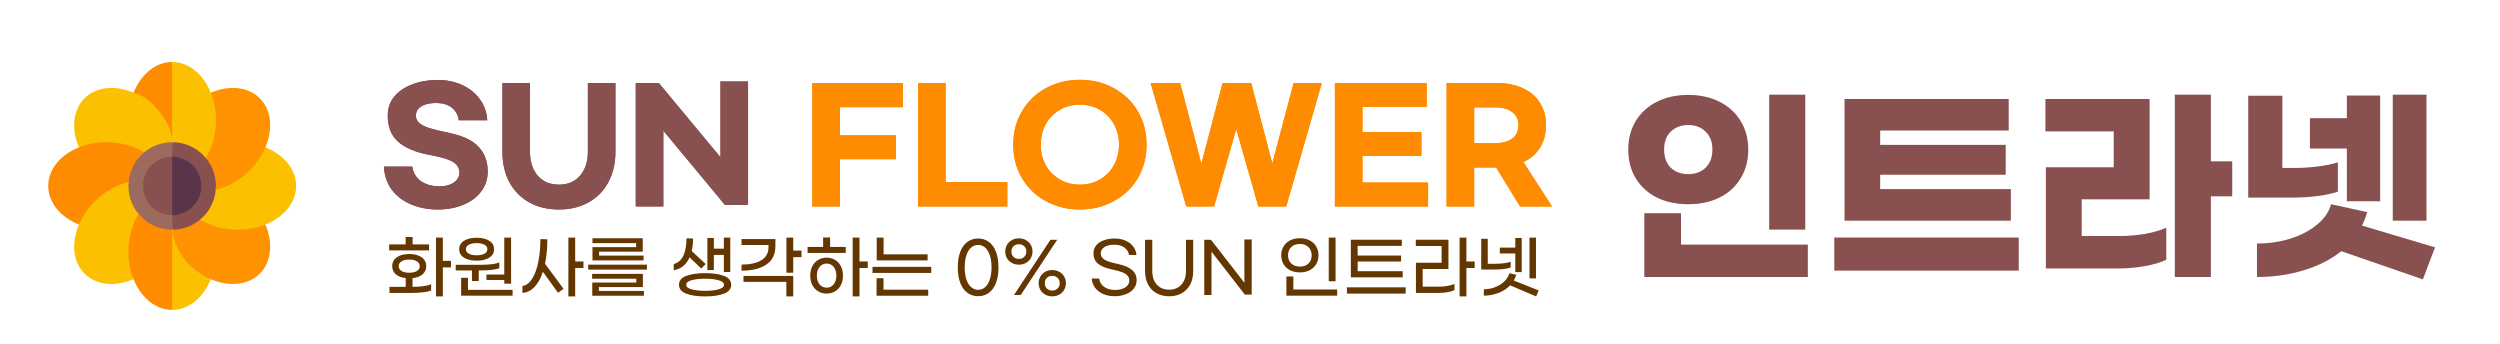 <svg width="363" height="50" viewBox="0 0 363 50" fill="none" xmlns="http://www.w3.org/2000/svg">
<rect width="363" height="50" fill="white"/>
<g clip-path="url(#clip0_23_148)">
<path d="M30.606 40.534C30.217 40.367 25.001 33.353 25.001 33.353C25.001 33.353 25 33.353 25 33.353L24.365 39.176L25 45C25.046 44.999 25.106 45 25.239 44.994C25.291 44.991 25.48 44.976 25.504 44.974C25.496 44.974 25.487 44.975 25.479 44.976C27.661 44.758 29.593 43.067 30.606 40.534Z" fill="#FBC000"/>
<path d="M27.246 38.231C29.006 39.991 31.402 41.233 33.824 41.232C35.345 41.232 36.727 40.729 37.728 39.728C39.408 38.048 39.687 35.296 38.535 32.606C38.141 32.764 29.069 31.875 29.069 31.875C29.11 31.84 25.047 33.353 25 33.353C25.228 35.179 25.988 36.801 27.246 38.231Z" fill="#FF9201"/>
<path d="M29.069 31.875L29.316 32.019C30.815 32.892 32.617 33.353 34.529 33.353C35.477 33.353 36.408 33.237 37.296 33.01C40.708 32.135 43 29.72 43 27C43 24.624 41.251 22.481 38.535 21.394C38.368 21.783 31.327 27.569 31.327 27.569L29.069 31.875Z" fill="#FBC000"/>
<path d="M37.728 14.272C36.048 12.592 33.295 12.313 30.606 13.465C30.764 13.859 29.875 22.931 29.875 22.931C29.855 22.908 31.344 27.381 31.327 27.569L31.601 27.497C34.259 26.795 36.591 24.841 37.944 22.555C39.738 19.524 39.651 16.196 37.728 14.272Z" fill="#FF9201"/>
<path d="M25 20.647L25.706 13.235L25 9C22.624 9 20.481 10.749 19.394 13.465L25 20.647Z" fill="#FF8C00"/>
<path d="M25 20.647H25.001C25.138 20.647 24.853 18.59 23.728 16.985C21.471 13.765 19.793 13.637 19.408 13.471C16.714 12.312 13.955 12.589 12.272 14.272C10.592 15.952 10.313 18.704 11.465 21.394C11.859 21.236 20.931 22.125 20.931 22.125L25 20.647Z" fill="#FBC000"/>
<path d="M29.875 22.931L30.019 22.684C31.403 20.308 31.669 17.277 31.01 14.704C30.15 11.348 27.798 9.076 25.132 9.004C25.088 9.002 25.044 9 25 9V20.647H25.001L29.875 22.931Z" fill="#FBC000"/>
<path d="M18.673 26.431L20.931 22.125L20.684 21.981C18.317 20.602 15.289 20.328 12.704 20.99C9.292 21.865 7 24.28 7 27C7 29.376 8.749 31.519 11.465 32.606L18.673 26.431Z" fill="#FF8C00"/>
<path d="M20.125 31.069C20.145 31.092 18.656 26.619 18.673 26.431L18.399 26.503C15.738 27.205 13.407 29.162 12.056 31.445C10.262 34.476 10.349 37.804 12.272 39.728C13.273 40.729 14.654 41.233 16.176 41.233C17.209 41.233 18.306 41 19.393 40.534C19.236 40.141 20.125 31.069 20.125 31.069Z" fill="#FBC000"/>
<path d="M25 33.353V45C22.28 45 19.864 42.708 18.99 39.296C18.329 36.716 18.6 33.687 19.981 31.316L20.125 31.069L25 33.353Z" fill="#FF8C00"/>
<path d="M18.647 27C18.647 30.509 21.491 33.353 25 33.353L25.706 27L25 20.647C21.491 20.647 18.647 23.491 18.647 27Z" fill="#9D6B5D"/>
<path d="M25 20.647V33.353C28.509 33.353 31.353 30.509 31.353 27C31.353 23.491 28.509 20.647 25 20.647Z" fill="#895050"/>
<path d="M20.765 27C20.765 29.339 22.661 31.235 25 31.235L25.706 27L25 22.765C22.661 22.765 20.765 24.661 20.765 27Z" fill="#895050"/>
<path d="M25 22.765V31.235C27.339 31.235 29.235 29.339 29.235 27C29.235 24.661 27.339 22.765 25 22.765Z" fill="#5A344B"/>
</g>
<path d="M63.558 11.61C64.878 11.61 66.073 11.859 67.144 12.358C68.215 12.857 69.065 13.553 69.696 14.448C70.341 15.328 70.693 16.333 70.752 17.462H66.616C66.499 16.67 66.154 16.054 65.582 15.614C65.01 15.174 64.247 14.954 63.294 14.954C62.385 14.954 61.673 15.123 61.16 15.46C60.647 15.783 60.39 16.223 60.39 16.78C60.39 17.22 60.551 17.579 60.874 17.858C61.197 18.137 61.688 18.386 62.348 18.606C63.023 18.811 63.998 19.046 65.274 19.31C67.254 19.721 68.669 20.403 69.52 21.356C70.385 22.295 70.818 23.475 70.818 24.898C70.818 26.013 70.495 26.988 69.85 27.824C69.219 28.66 68.354 29.298 67.254 29.738C66.154 30.193 64.929 30.42 63.58 30.42C62.113 30.42 60.793 30.163 59.62 29.65C58.461 29.151 57.537 28.433 56.848 27.494C56.173 26.555 55.807 25.455 55.748 24.194H59.862C59.979 25.059 60.39 25.756 61.094 26.284C61.813 26.797 62.737 27.054 63.866 27.054C64.687 27.054 65.362 26.871 65.89 26.504C66.433 26.137 66.704 25.661 66.704 25.074C66.704 24.605 66.557 24.216 66.264 23.908C65.985 23.6 65.531 23.336 64.9 23.116C64.284 22.896 63.419 22.683 62.304 22.478C60.295 22.097 58.791 21.459 57.794 20.564C56.797 19.669 56.298 18.408 56.298 16.78C56.298 15.724 56.613 14.807 57.244 14.03C57.889 13.253 58.762 12.659 59.862 12.248C60.962 11.823 62.194 11.61 63.558 11.61ZM72.95 12.05H76.954V22.038C76.954 23.475 77.328 24.634 78.076 25.514C78.839 26.379 79.865 26.812 81.156 26.812C82.447 26.812 83.466 26.379 84.214 25.514C84.977 24.634 85.358 23.475 85.358 22.038V12.05H89.362V22.038C89.362 23.71 89.017 25.184 88.328 26.46C87.653 27.721 86.693 28.697 85.446 29.386C84.214 30.075 82.784 30.42 81.156 30.42C79.528 30.42 78.091 30.075 76.844 29.386C75.612 28.697 74.651 27.721 73.962 26.46C73.287 25.184 72.95 23.71 72.95 22.038V12.05ZM92.312 12.05H95.656L104.611 22.83V11.83H108.615V29.76H105.271L96.317 18.98V29.98H92.312V12.05Z" fill="#895050"/>
<path d="M117.943 12.05H131.099V15.57H121.947V19.64H130.087V23.116H121.947V29.98H117.943V12.05ZM137.309 12.05V26.438H146.263V29.98H133.305V12.05H137.309ZM156.802 30.42C154.969 30.42 153.311 30.009 151.83 29.188C150.363 28.381 149.212 27.267 148.376 25.844C147.54 24.407 147.122 22.793 147.122 21.004C147.122 19.215 147.54 17.609 148.376 16.186C149.212 14.749 150.363 13.627 151.83 12.82C153.311 11.999 154.969 11.588 156.802 11.588C158.635 11.588 160.285 11.999 161.752 12.82C163.233 13.627 164.392 14.749 165.228 16.186C166.064 17.609 166.482 19.215 166.482 21.004C166.482 22.793 166.064 24.407 165.228 25.844C164.392 27.267 163.233 28.381 161.752 29.188C160.285 30.009 158.635 30.42 156.802 30.42ZM156.802 26.812C157.873 26.812 158.841 26.563 159.706 26.064C160.571 25.565 161.246 24.876 161.73 23.996C162.229 23.101 162.478 22.104 162.478 21.004C162.478 19.889 162.229 18.892 161.73 18.012C161.246 17.132 160.571 16.443 159.706 15.944C158.841 15.445 157.873 15.196 156.802 15.196C155.731 15.196 154.763 15.445 153.898 15.944C153.033 16.443 152.351 17.132 151.852 18.012C151.368 18.892 151.126 19.889 151.126 21.004C151.126 22.104 151.368 23.101 151.852 23.996C152.351 24.876 153.033 25.565 153.898 26.064C154.763 26.563 155.731 26.812 156.802 26.812ZM191.93 12.05L186.76 29.98H182.712L179.5 18.738L176.288 29.98H172.24L167.07 12.05H171.36L174.44 23.776L177.52 12.05H181.678L184.736 23.732L187.838 12.05H191.93ZM193.826 12.05H207.158V15.526H197.83V19.178H206.388V22.654H197.83V26.504H207.356V29.98H193.826V12.05ZM220.717 29.98L217.241 24.326H214.051V29.98H210.047V12.05H217.263C218.759 12.05 220.05 12.307 221.135 12.82C222.22 13.319 223.049 14.03 223.621 14.954C224.193 15.878 224.479 16.956 224.479 18.188C224.479 19.42 224.193 20.498 223.621 21.422C223.064 22.331 222.257 23.035 221.201 23.534L225.359 29.98H220.717ZM214.051 20.784H217.087C218.158 20.784 218.986 20.564 219.573 20.124C220.174 19.669 220.475 19.024 220.475 18.188C220.475 17.352 220.174 16.714 219.573 16.274C218.986 15.819 218.158 15.592 217.087 15.592H214.051V20.784Z" fill="#FF8C00"/>
<path d="M63.558 11.61C64.878 11.61 66.073 11.859 67.144 12.358C68.215 12.857 69.065 13.553 69.696 14.448C70.341 15.328 70.693 16.333 70.752 17.462H66.616C66.499 16.67 66.154 16.054 65.582 15.614C65.01 15.174 64.247 14.954 63.294 14.954C62.385 14.954 61.673 15.123 61.16 15.46C60.647 15.783 60.39 16.223 60.39 16.78C60.39 17.22 60.551 17.579 60.874 17.858C61.197 18.137 61.688 18.386 62.348 18.606C63.023 18.811 63.998 19.046 65.274 19.31C67.254 19.721 68.669 20.403 69.52 21.356C70.385 22.295 70.818 23.475 70.818 24.898C70.818 26.013 70.495 26.988 69.85 27.824C69.219 28.66 68.354 29.298 67.254 29.738C66.154 30.193 64.929 30.42 63.58 30.42C62.113 30.42 60.793 30.163 59.62 29.65C58.461 29.151 57.537 28.433 56.848 27.494C56.173 26.555 55.807 25.455 55.748 24.194H59.862C59.979 25.059 60.39 25.756 61.094 26.284C61.813 26.797 62.737 27.054 63.866 27.054C64.687 27.054 65.362 26.871 65.89 26.504C66.433 26.137 66.704 25.661 66.704 25.074C66.704 24.605 66.557 24.216 66.264 23.908C65.985 23.6 65.531 23.336 64.9 23.116C64.284 22.896 63.419 22.683 62.304 22.478C60.295 22.097 58.791 21.459 57.794 20.564C56.797 19.669 56.298 18.408 56.298 16.78C56.298 15.724 56.613 14.807 57.244 14.03C57.889 13.253 58.762 12.659 59.862 12.248C60.962 11.823 62.194 11.61 63.558 11.61ZM72.95 12.05H76.954V22.038C76.954 23.475 77.328 24.634 78.076 25.514C78.839 26.379 79.865 26.812 81.156 26.812C82.447 26.812 83.466 26.379 84.214 25.514C84.977 24.634 85.358 23.475 85.358 22.038V12.05H89.362V22.038C89.362 23.71 89.017 25.184 88.328 26.46C87.653 27.721 86.693 28.697 85.446 29.386C84.214 30.075 82.784 30.42 81.156 30.42C79.528 30.42 78.091 30.075 76.844 29.386C75.612 28.697 74.651 27.721 73.962 26.46C73.287 25.184 72.95 23.71 72.95 22.038V12.05ZM92.312 12.05H95.656L104.611 22.83V11.83H108.615V29.76H105.271L96.317 18.98V29.98H92.312V12.05Z" fill="#895050"/>
<path d="M117.943 12.05H131.099V15.57H121.947V19.64H130.087V23.116H121.947V29.98H117.943V12.05ZM137.309 12.05V26.438H146.263V29.98H133.305V12.05H137.309ZM156.802 30.42C154.969 30.42 153.311 30.009 151.83 29.188C150.363 28.381 149.212 27.267 148.376 25.844C147.54 24.407 147.122 22.793 147.122 21.004C147.122 19.215 147.54 17.609 148.376 16.186C149.212 14.749 150.363 13.627 151.83 12.82C153.311 11.999 154.969 11.588 156.802 11.588C158.635 11.588 160.285 11.999 161.752 12.82C163.233 13.627 164.392 14.749 165.228 16.186C166.064 17.609 166.482 19.215 166.482 21.004C166.482 22.793 166.064 24.407 165.228 25.844C164.392 27.267 163.233 28.381 161.752 29.188C160.285 30.009 158.635 30.42 156.802 30.42ZM156.802 26.812C157.873 26.812 158.841 26.563 159.706 26.064C160.571 25.565 161.246 24.876 161.73 23.996C162.229 23.101 162.478 22.104 162.478 21.004C162.478 19.889 162.229 18.892 161.73 18.012C161.246 17.132 160.571 16.443 159.706 15.944C158.841 15.445 157.873 15.196 156.802 15.196C155.731 15.196 154.763 15.445 153.898 15.944C153.033 16.443 152.351 17.132 151.852 18.012C151.368 18.892 151.126 19.889 151.126 21.004C151.126 22.104 151.368 23.101 151.852 23.996C152.351 24.876 153.033 25.565 153.898 26.064C154.763 26.563 155.731 26.812 156.802 26.812ZM191.93 12.05L186.76 29.98H182.712L179.5 18.738L176.288 29.98H172.24L167.07 12.05H171.36L174.44 23.776L177.52 12.05H181.678L184.736 23.732L187.838 12.05H191.93ZM193.826 12.05H207.158V15.526H197.83V19.178H206.388V22.654H197.83V26.504H207.356V29.98H193.826V12.05ZM220.717 29.98L217.241 24.326H214.051V29.98H210.047V12.05H217.263C218.759 12.05 220.05 12.307 221.135 12.82C222.22 13.319 223.049 14.03 223.621 14.954C224.193 15.878 224.479 16.956 224.479 18.188C224.479 19.42 224.193 20.498 223.621 21.422C223.064 22.331 222.257 23.035 221.201 23.534L225.359 29.98H220.717ZM214.051 20.784H217.087C218.158 20.784 218.986 20.564 219.573 20.124C220.174 19.669 220.475 19.024 220.475 18.188C220.475 17.352 220.174 16.714 219.573 16.274C218.986 15.819 218.158 15.592 217.087 15.592H214.051V20.784Z" fill="#FF8C00"/>
<path d="M262.125 33.342H256.886V13.75H262.125V33.342ZM245.137 13.781C246.852 13.781 248.361 14.112 249.663 14.773C250.986 15.434 252.009 16.364 252.732 17.563C253.476 18.762 253.848 20.146 253.848 21.717C253.848 23.308 253.476 24.703 252.732 25.902C252.009 27.101 250.986 28.031 249.663 28.692C248.361 29.333 246.852 29.653 245.137 29.653C243.422 29.653 241.903 29.333 240.58 28.692C239.278 28.031 238.255 27.101 237.511 25.902C236.788 24.703 236.426 23.308 236.426 21.717C236.426 20.146 236.788 18.762 237.511 17.563C238.255 16.364 239.278 15.434 240.58 14.773C241.903 14.112 243.422 13.781 245.137 13.781ZM245.137 18.152C244.104 18.152 243.256 18.472 242.595 19.113C241.954 19.733 241.634 20.601 241.634 21.717C241.634 22.833 241.954 23.711 242.595 24.352C243.256 24.972 244.104 25.282 245.137 25.282C246.17 25.282 247.007 24.972 247.648 24.352C248.309 23.711 248.64 22.833 248.64 21.717C248.64 20.601 248.309 19.733 247.648 19.113C247.007 18.472 246.17 18.152 245.137 18.152ZM244.083 35.512H262.497V40.224H238.751V30.955H244.083V35.512ZM291.975 32.04H267.826V14.37H291.665V18.958H273.003V21.035H291.231V25.375H273.003V27.452H291.975V32.04ZM293.122 34.489V39.294H266.338V34.489H293.122ZM324.12 28.506H321.02V40.224H315.781V13.75H321.02V23.422H324.12V28.506ZM307.69 34.272C308.95 34.272 310.201 34.169 311.441 33.962C312.701 33.735 313.735 33.435 314.541 33.063V37.713C313.755 38.106 312.712 38.416 311.41 38.643C310.128 38.87 308.837 38.984 307.535 38.984H297.057V24.29H306.915V19.082H296.995V14.37H312.123V28.94H302.265V34.272H307.69ZM352.327 32.04H347.429V13.75H352.327V32.04ZM340.764 21.562H335.401V17.16H340.764V13.874H345.6V29.219H340.764V21.562ZM339.462 27.824C338.718 28.093 337.726 28.31 336.486 28.475C335.246 28.62 334.027 28.692 332.828 28.692H326.442V13.905H331.402V24.383H333.293C334.368 24.383 335.463 24.311 336.579 24.166C337.716 24.021 338.677 23.825 339.462 23.577V27.824ZM351.8 40.565L339.958 36.473C338.429 37.692 336.589 38.622 334.44 39.263C332.311 39.904 330.069 40.224 327.713 40.224V35.357C329.428 35.357 331.051 35.119 332.58 34.644C334.13 34.148 335.422 33.466 336.455 32.598C337.509 31.73 338.181 30.748 338.47 29.653L343.709 30.8C343.523 31.482 343.275 32.133 342.965 32.753L353.567 35.915L351.8 40.565Z" fill="#895050"/>
<path d="M62.3 36.36H56.51V35.49H58.9V34.41H59.91V35.49H62.3V36.36ZM65.48 38.83H64.3V43.04H63.31V34.5H64.3V37.88H65.48V38.83ZM59.9 41.65C61.173 41.637 62.073 41.51 62.6 41.27V42.17C62.333 42.29 61.953 42.38 61.46 42.44C60.973 42.5 60.423 42.53 59.81 42.53H56.55V41.65H58.91V40.38C58.303 40.313 57.823 40.13 57.47 39.83C57.123 39.523 56.95 39.13 56.95 38.65C56.95 38.103 57.173 37.673 57.62 37.36C58.067 37.04 58.667 36.88 59.42 36.88C60.173 36.88 60.773 37.04 61.22 37.36C61.667 37.673 61.89 38.103 61.89 38.65C61.89 39.13 61.713 39.523 61.36 39.83C61.007 40.137 60.52 40.323 59.9 40.39V41.65ZM57.89 38.65C57.89 38.93 58.023 39.16 58.29 39.34C58.557 39.513 58.933 39.6 59.42 39.6C59.907 39.6 60.283 39.513 60.55 39.34C60.817 39.16 60.95 38.93 60.95 38.65C60.95 38.37 60.817 38.14 60.55 37.96C60.283 37.78 59.907 37.69 59.42 37.69C58.933 37.69 58.557 37.78 58.29 37.96C58.023 38.14 57.89 38.37 57.89 38.65ZM73.219 39.86V34.5H74.209V41.19H73.219V40.66H70.629V39.86H73.219ZM69.209 37.85C68.449 37.85 67.836 37.703 67.369 37.41C66.909 37.117 66.679 36.707 66.679 36.18C66.679 35.653 66.909 35.247 67.369 34.96C67.836 34.667 68.449 34.52 69.209 34.52C69.969 34.52 70.579 34.667 71.039 34.96C71.506 35.247 71.739 35.653 71.739 36.18C71.739 36.707 71.506 37.117 71.039 37.41C70.579 37.703 69.969 37.85 69.209 37.85ZM69.209 35.3C68.743 35.3 68.366 35.377 68.079 35.53C67.793 35.677 67.649 35.893 67.649 36.18C67.649 36.467 67.793 36.687 68.079 36.84C68.366 36.993 68.743 37.07 69.209 37.07C69.676 37.07 70.052 36.993 70.339 36.84C70.626 36.687 70.769 36.467 70.769 36.18C70.769 35.893 70.626 35.677 70.339 35.53C70.052 35.377 69.676 35.3 69.209 35.3ZM68.529 39.27H66.169V38.45H69.699C71.032 38.45 71.966 38.337 72.499 38.11V38.93C71.993 39.157 71.049 39.27 69.669 39.27H69.519V40.8H68.529V39.27ZM74.429 42.09V42.93H66.959V40.34H67.949V42.09H74.429ZM84.718 38.91H83.518V43.04H82.528V34.5H83.518V37.96H84.718V38.91ZM79.478 34.75C79.465 36.103 79.352 37.287 79.138 38.3L81.828 41.94L81.028 42.51L78.828 39.46C78.522 40.4 78.115 41.137 77.608 41.67C77.102 42.197 76.518 42.483 75.858 42.53V41.53C76.412 41.443 76.882 41.09 77.268 40.47C77.662 39.85 77.958 39.04 78.158 38.04C78.358 37.04 78.462 35.93 78.468 34.71L79.478 34.75ZM86.027 35.88H92.367V35.3H86.027V34.6H93.327V36.54H86.987V37.11H93.447V37.81H86.027V35.88ZM85.407 38.43H93.937V39.15H85.407V38.43ZM85.997 41.02H92.387V40.47H85.977V39.77H93.347V41.68H86.957V42.24H93.497V42.94H85.997V41.02ZM103.649 39.21H102.709V34.55H103.649V36.11H105.099V34.5H106.039V39.49H105.099V37.02H103.649V39.21ZM100.129 37.37C99.663 38.423 98.896 39.047 97.829 39.24V38.34C98.476 38.16 98.946 37.743 99.239 37.09C99.533 36.437 99.679 35.607 99.679 34.6L100.629 34.63C100.629 35.31 100.566 35.917 100.439 36.45L102.469 38.34L101.819 38.99L100.129 37.37ZM102.379 39.66C103.506 39.66 104.419 39.793 105.119 40.06C105.819 40.327 106.169 40.757 106.169 41.35C106.169 41.943 105.819 42.373 105.119 42.64C104.419 42.907 103.506 43.04 102.379 43.04C101.253 43.04 100.339 42.907 99.639 42.64C98.939 42.373 98.589 41.943 98.589 41.35C98.589 40.757 98.939 40.327 99.639 40.06C100.339 39.793 101.253 39.66 102.379 39.66ZM102.379 42.23C103.159 42.23 103.809 42.157 104.329 42.01C104.856 41.87 105.119 41.65 105.119 41.35C105.119 41.05 104.856 40.83 104.329 40.69C103.809 40.543 103.159 40.47 102.379 40.47C101.599 40.47 100.946 40.543 100.419 40.69C99.899 40.83 99.639 41.05 99.639 41.35C99.639 41.65 99.899 41.87 100.419 42.01C100.946 42.157 101.599 42.23 102.379 42.23ZM116.378 37.34H115.178V39.6H114.188V34.5H115.178V36.39H116.378V37.34ZM112.588 35.72C112.588 36.92 112.152 37.817 111.278 38.41C110.412 39.003 109.208 39.3 107.668 39.3V38.42C108.908 38.413 109.872 38.2 110.558 37.78C111.245 37.353 111.588 36.72 111.588 35.88V35.57H107.668V34.71H112.588V35.72ZM107.958 40.07H115.178V43.04H114.178V40.93H107.958V40.07ZM120.528 35.85H122.798V36.73H117.258V35.85H119.518V34.48H120.528V35.85ZM125.998 38.91H124.798V43.04H123.808V34.5H124.798V37.96H125.998V38.91ZM120.028 37.41C120.488 37.41 120.898 37.52 121.258 37.74C121.618 37.953 121.898 38.26 122.098 38.66C122.298 39.053 122.398 39.507 122.398 40.02C122.398 40.533 122.298 40.99 122.098 41.39C121.898 41.783 121.618 42.087 121.258 42.3C120.898 42.52 120.488 42.63 120.028 42.63C119.568 42.63 119.158 42.52 118.798 42.3C118.438 42.087 118.154 41.783 117.948 41.39C117.748 40.99 117.648 40.533 117.648 40.02C117.648 39.507 117.748 39.053 117.948 38.66C118.154 38.26 118.438 37.953 118.798 37.74C119.158 37.52 119.568 37.41 120.028 37.41ZM120.028 41.77C120.294 41.77 120.534 41.7 120.748 41.56C120.961 41.42 121.128 41.217 121.248 40.95C121.374 40.683 121.438 40.373 121.438 40.02C121.438 39.667 121.374 39.357 121.248 39.09C121.128 38.823 120.961 38.62 120.748 38.48C120.534 38.34 120.294 38.27 120.028 38.27C119.614 38.27 119.274 38.43 119.008 38.75C118.741 39.063 118.608 39.487 118.608 40.02C118.608 40.553 118.741 40.98 119.008 41.3C119.274 41.613 119.614 41.77 120.028 41.77ZM127.297 34.5H128.297V36.93H134.687V37.81H127.297V34.5ZM126.687 38.75H135.217V39.63H126.687V38.75ZM127.277 40.39H128.287V42.06H134.777V42.94H127.277V40.39ZM142.029 43.01C141.455 43.01 140.945 42.853 140.499 42.54C140.052 42.227 139.702 41.757 139.449 41.13C139.195 40.497 139.069 39.727 139.069 38.82C139.069 37.913 139.195 37.147 139.449 36.52C139.702 35.887 140.052 35.413 140.499 35.1C140.945 34.787 141.455 34.63 142.029 34.63C142.602 34.63 143.109 34.787 143.549 35.1C143.995 35.413 144.345 35.887 144.599 36.52C144.852 37.147 144.979 37.913 144.979 38.82C144.979 39.727 144.852 40.497 144.599 41.13C144.345 41.757 143.995 42.227 143.549 42.54C143.109 42.853 142.602 43.01 142.029 43.01ZM142.029 42.08C142.395 42.08 142.725 41.957 143.019 41.71C143.312 41.463 143.542 41.097 143.709 40.61C143.882 40.123 143.969 39.527 143.969 38.82C143.969 38.12 143.882 37.527 143.709 37.04C143.542 36.547 143.312 36.177 143.019 35.93C142.725 35.683 142.395 35.56 142.029 35.56C141.655 35.56 141.322 35.683 141.029 35.93C140.735 36.177 140.502 36.547 140.329 37.04C140.162 37.527 140.079 38.12 140.079 38.82C140.079 39.527 140.162 40.123 140.329 40.61C140.502 41.097 140.735 41.463 141.029 41.71C141.322 41.957 141.655 42.08 142.029 42.08ZM147.942 38.43C147.562 38.43 147.222 38.347 146.922 38.18C146.622 38.013 146.386 37.787 146.212 37.5C146.046 37.207 145.962 36.88 145.962 36.52C145.962 36.16 146.046 35.837 146.212 35.55C146.386 35.257 146.622 35.027 146.922 34.86C147.222 34.693 147.562 34.61 147.942 34.61C148.322 34.61 148.662 34.693 148.962 34.86C149.262 35.027 149.496 35.257 149.662 35.55C149.836 35.837 149.922 36.16 149.922 36.52C149.922 36.88 149.836 37.207 149.662 37.5C149.496 37.787 149.262 38.013 148.962 38.18C148.662 38.347 148.322 38.43 147.942 38.43ZM152.522 34.82H153.502L148.212 42.83H147.232L152.522 34.82ZM147.942 37.59C148.262 37.59 148.522 37.49 148.722 37.29C148.922 37.09 149.022 36.833 149.022 36.52C149.022 36.207 148.922 35.953 148.722 35.76C148.522 35.56 148.262 35.46 147.942 35.46C147.622 35.46 147.359 35.56 147.152 35.76C146.952 35.953 146.852 36.207 146.852 36.52C146.852 36.833 146.952 37.09 147.152 37.29C147.359 37.49 147.622 37.59 147.942 37.59ZM152.792 43.03C152.412 43.03 152.072 42.947 151.772 42.78C151.472 42.613 151.236 42.383 151.062 42.09C150.896 41.803 150.812 41.48 150.812 41.12C150.812 40.76 150.896 40.437 151.062 40.15C151.236 39.857 151.472 39.627 151.772 39.46C152.072 39.293 152.412 39.21 152.792 39.21C153.166 39.21 153.502 39.293 153.802 39.46C154.109 39.627 154.346 39.857 154.512 40.15C154.686 40.437 154.772 40.76 154.772 41.12C154.772 41.48 154.686 41.803 154.512 42.09C154.346 42.383 154.109 42.613 153.802 42.78C153.502 42.947 153.166 43.03 152.792 43.03ZM152.792 42.19C153.106 42.19 153.362 42.09 153.562 41.89C153.769 41.69 153.872 41.433 153.872 41.12C153.872 40.807 153.769 40.55 153.562 40.35C153.362 40.15 153.106 40.05 152.792 40.05C152.472 40.05 152.209 40.15 152.002 40.35C151.802 40.55 151.702 40.807 151.702 41.12C151.702 41.433 151.802 41.69 152.002 41.89C152.209 42.09 152.472 42.19 152.792 42.19ZM161.851 34.63C162.431 34.63 162.954 34.733 163.421 34.94C163.888 35.14 164.261 35.423 164.541 35.79C164.821 36.157 164.978 36.57 165.011 37.03H163.931C163.871 36.59 163.651 36.23 163.271 35.95C162.898 35.67 162.408 35.53 161.801 35.53C161.188 35.53 160.704 35.647 160.351 35.88C160.004 36.107 159.831 36.403 159.831 36.77C159.831 37.043 159.914 37.273 160.081 37.46C160.248 37.64 160.504 37.797 160.851 37.93C161.204 38.063 161.681 38.193 162.281 38.32C163.248 38.527 163.948 38.823 164.381 39.21C164.821 39.59 165.041 40.083 165.041 40.69C165.041 41.157 164.901 41.567 164.621 41.92C164.341 42.267 163.958 42.533 163.471 42.72C162.984 42.913 162.444 43.01 161.851 43.01C161.231 43.01 160.674 42.903 160.181 42.69C159.694 42.477 159.304 42.177 159.011 41.79C158.718 41.403 158.554 40.953 158.521 40.44H159.601C159.654 40.933 159.888 41.333 160.301 41.64C160.721 41.947 161.261 42.1 161.921 42.1C162.314 42.1 162.668 42.043 162.981 41.93C163.294 41.817 163.538 41.657 163.711 41.45C163.884 41.243 163.971 41.01 163.971 40.75C163.971 40.457 163.888 40.213 163.721 40.02C163.554 39.827 163.294 39.663 162.941 39.53C162.594 39.39 162.114 39.257 161.501 39.13C160.568 38.937 159.878 38.657 159.431 38.29C158.991 37.923 158.771 37.417 158.771 36.77C158.771 36.337 158.901 35.96 159.161 35.64C159.428 35.313 159.794 35.063 160.261 34.89C160.728 34.717 161.258 34.63 161.851 34.63ZM167.312 34.82V39.38C167.312 39.913 167.408 40.383 167.602 40.79C167.802 41.19 168.085 41.503 168.452 41.73C168.825 41.95 169.262 42.06 169.762 42.06C170.262 42.06 170.695 41.95 171.062 41.73C171.428 41.503 171.708 41.19 171.902 40.79C172.102 40.383 172.202 39.913 172.202 39.38V34.82H173.252V39.38C173.252 40.107 173.108 40.747 172.822 41.3C172.535 41.847 172.128 42.27 171.602 42.57C171.075 42.87 170.462 43.02 169.762 43.02C169.062 43.02 168.445 42.87 167.912 42.57C167.385 42.27 166.978 41.847 166.692 41.3C166.405 40.747 166.262 40.107 166.262 39.38V34.82H167.312ZM175.838 34.82L180.688 41.06V34.77H181.748V42.78H180.758L175.908 36.54V42.83H174.858V34.82H175.838ZM192.934 34.5H193.924V40.84H192.934V34.5ZM188.744 39.55C188.198 39.55 187.718 39.443 187.304 39.23C186.898 39.017 186.584 38.723 186.364 38.35C186.144 37.97 186.034 37.543 186.034 37.07C186.034 36.597 186.144 36.173 186.364 35.8C186.584 35.42 186.898 35.123 187.304 34.91C187.718 34.697 188.198 34.59 188.744 34.59C189.291 34.59 189.768 34.697 190.174 34.91C190.581 35.123 190.894 35.417 191.114 35.79C191.334 36.163 191.444 36.59 191.444 37.07C191.444 37.55 191.334 37.977 191.114 38.35C190.894 38.723 190.581 39.017 190.174 39.23C189.768 39.443 189.291 39.55 188.744 39.55ZM188.744 38.71C189.258 38.71 189.671 38.563 189.984 38.27C190.298 37.97 190.454 37.57 190.454 37.07C190.454 36.57 190.294 36.17 189.974 35.87C189.661 35.57 189.251 35.42 188.744 35.42C188.231 35.42 187.814 35.57 187.494 35.87C187.181 36.17 187.024 36.57 187.024 37.07C187.024 37.57 187.181 37.97 187.494 38.27C187.814 38.563 188.231 38.71 188.744 38.71ZM186.784 40.14H187.794V42.03H194.154V42.93H186.784V40.14ZM203.673 40.27H196.143V34.81H203.543V35.7H197.133V37.1H203.433V37.97H197.133V39.38H203.673V40.27ZM204.103 41.72V42.63H195.573V41.72H204.103ZM214.123 38.91H212.923V43.04H211.933V34.5H212.923V37.96H214.123V38.91ZM208.983 41.62C209.396 41.62 209.803 41.583 210.203 41.51C210.609 41.437 210.939 41.34 211.193 41.22V42.12C210.939 42.247 210.609 42.347 210.203 42.42C209.796 42.493 209.383 42.53 208.963 42.53H205.593V38.15H209.323V35.72H205.573V34.81H210.313V39.06H206.573V41.62H208.983ZM223.022 40.42H222.082V34.5H223.022V40.42ZM220.022 36.8H217.772V35.95H220.022V34.55H220.952V39.51H220.022V36.8ZM219.352 38.84C218.818 39.04 218.002 39.14 216.902 39.14H215.072V34.67H216.022V38.3H217.002C218.022 38.3 218.805 38.2 219.352 38V38.84ZM223.042 43.04L219.272 41.43C218.812 41.91 218.242 42.28 217.562 42.54C216.888 42.8 216.185 42.93 215.452 42.93V42C216.018 42 216.562 41.9 217.082 41.7C217.608 41.5 218.055 41.223 218.422 40.87C218.788 40.517 219.035 40.117 219.162 39.67L220.152 39.9C220.078 40.18 219.962 40.457 219.802 40.73L223.412 42.17L223.042 43.04Z" fill="#643600"/>
<defs>
<clipPath id="clip0_23_148">
<rect width="36" height="36" fill="white" transform="translate(7 9)"/>
</clipPath>
</defs>
</svg>
